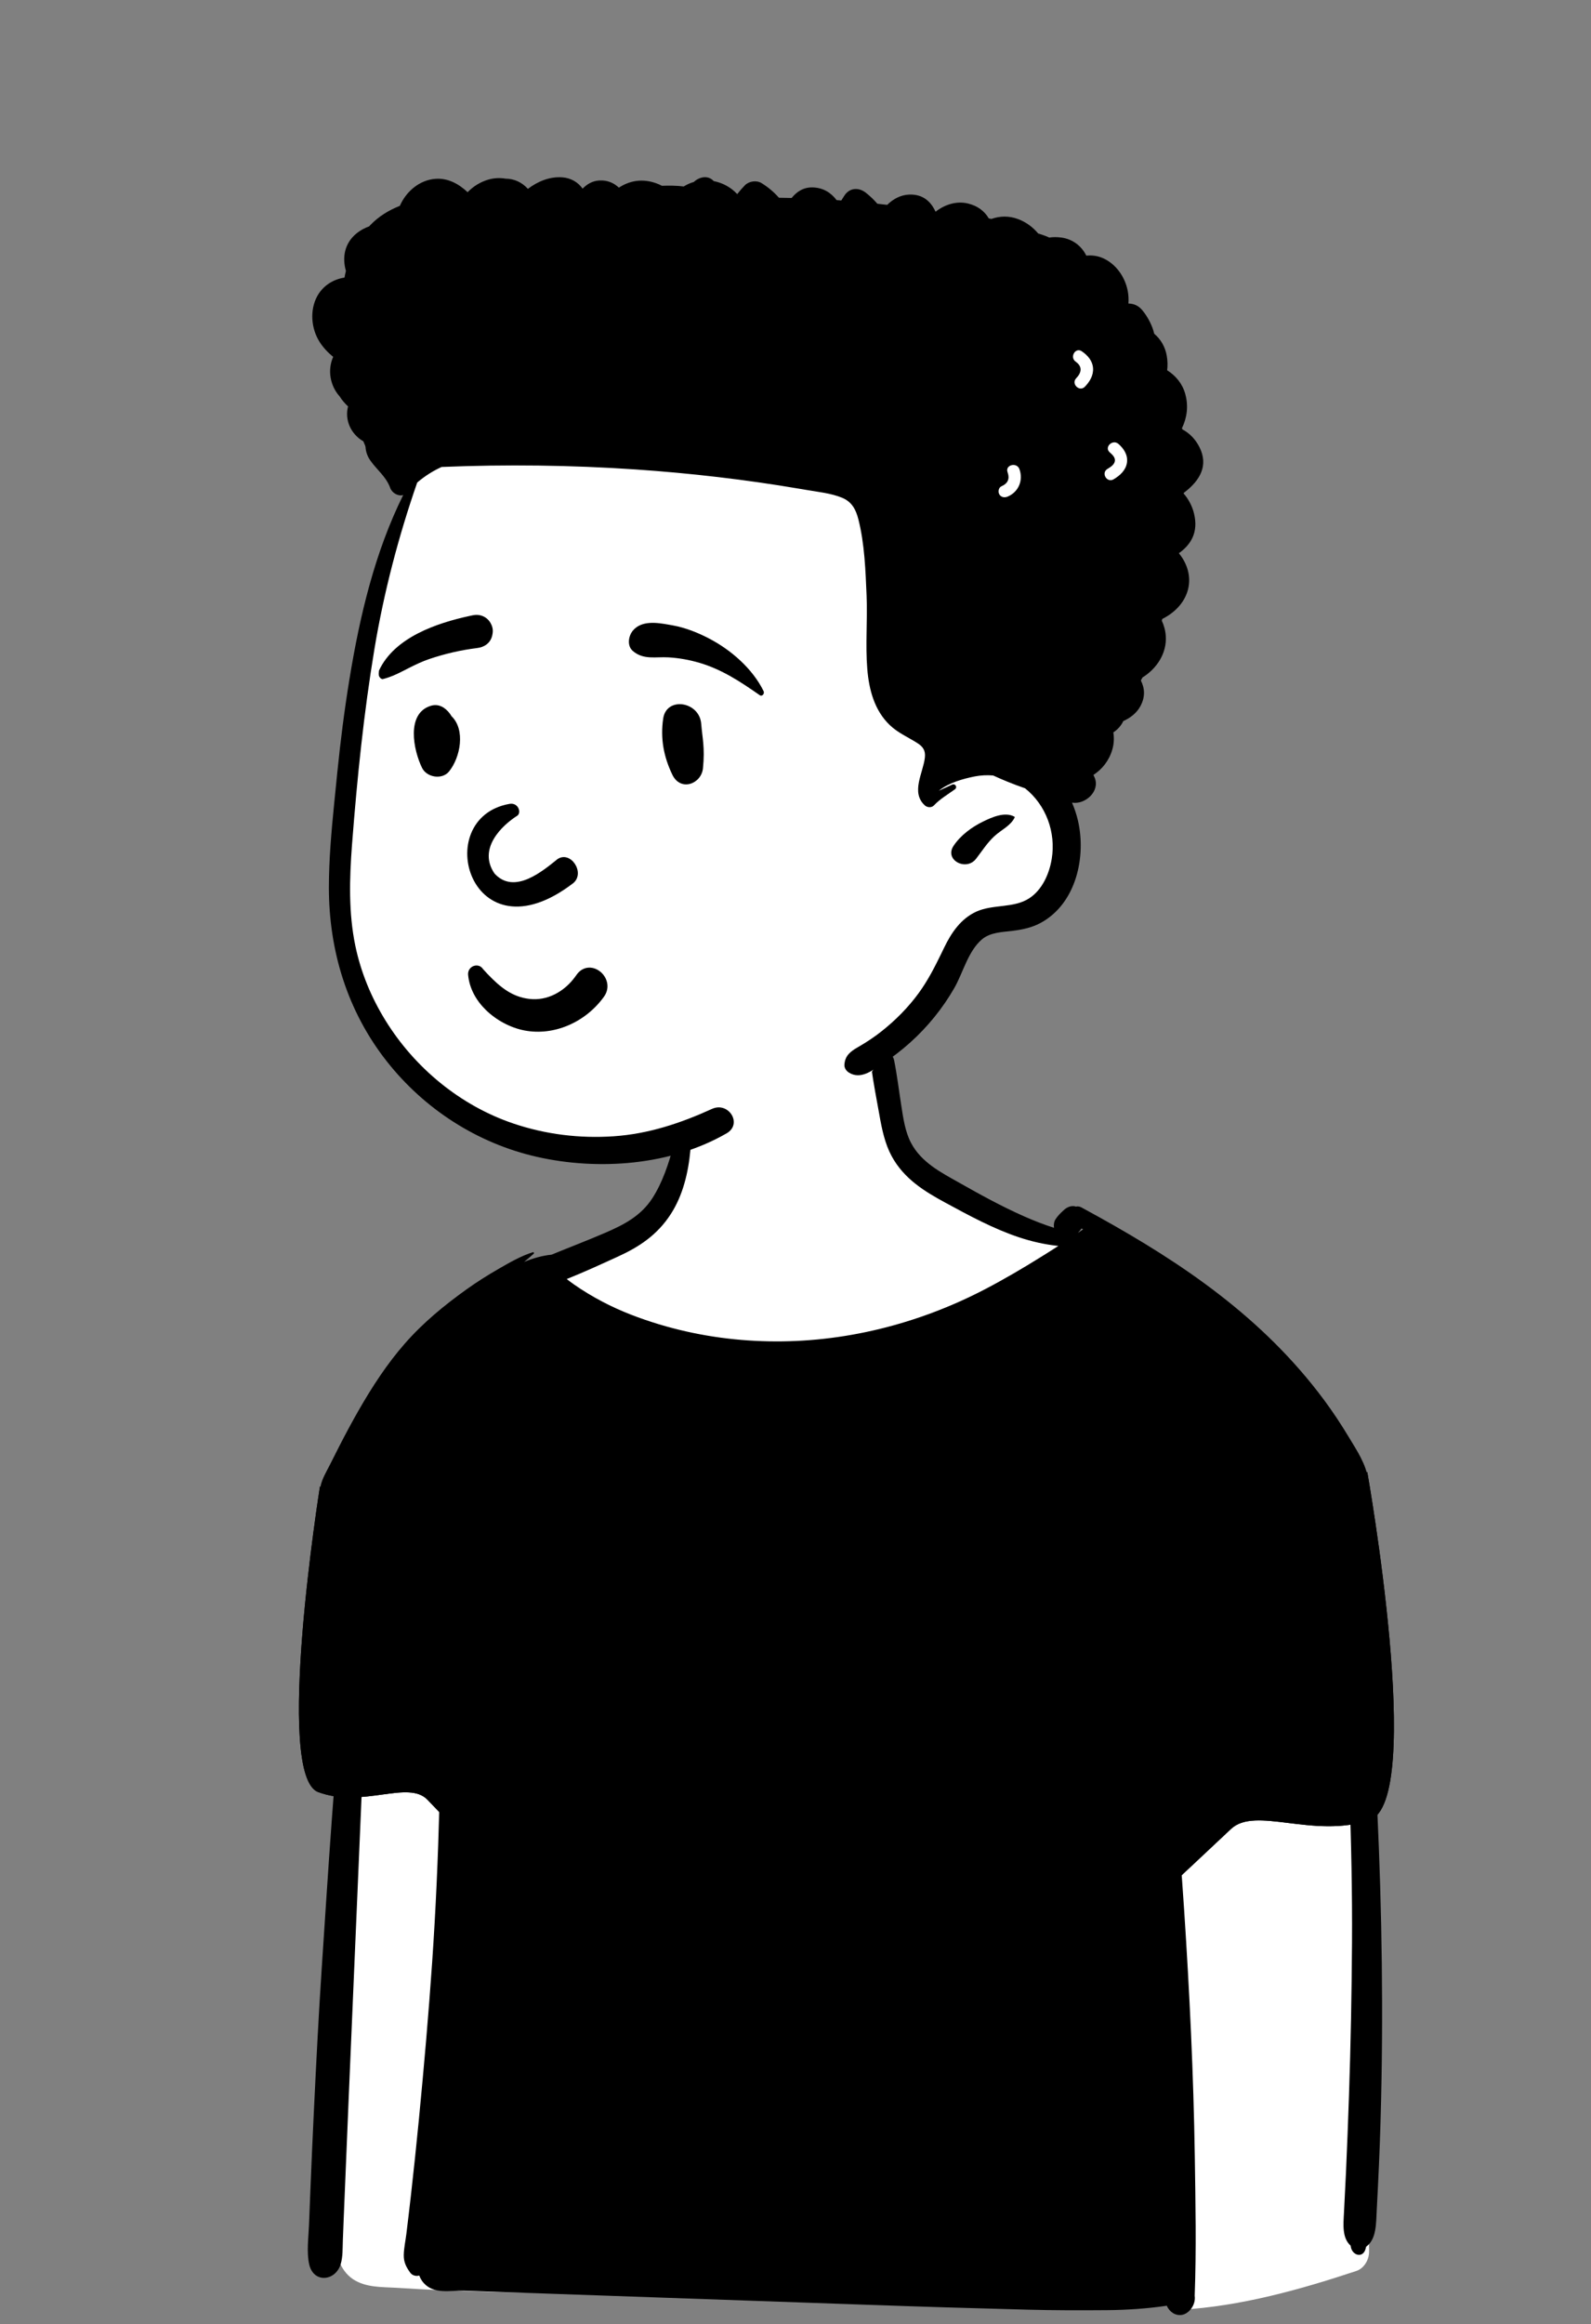 <?xml version="1.0" encoding="UTF-8" standalone="no"?>
<!DOCTYPE svg PUBLIC "-//W3C//DTD SVG 1.1//EN" "http://www.w3.org/Graphics/SVG/1.1/DTD/svg11.dtd">
<svg width="100%" height="100%" viewBox="0 0 50 73" version="1.1" xmlns="http://www.w3.org/2000/svg" xmlns:xlink="http://www.w3.org/1999/xlink" xml:space="preserve" xmlns:serif="http://www.serif.com/" style="fill-rule:evenodd;clip-rule:evenodd;stroke-linejoin:round;stroke-miterlimit:2;">
    <rect x="0" y="0" width="50" height="73" fill="#808080" stroke="none"/>
    <g transform="matrix(-1,0,0,1,50.556,-4.174)">
        <g id="Introduction">
            <g id="avatar-boy-9">
                <g id="BODY" transform="matrix(0.662,0,0,0.782,7.121,35.447)">
                    <path id="_--Skin" serif:id="✋-Skin" d="M25.132,0.205C26.054,-0.05 27.113,-0.02 28.059,0.045C29.019,0.112 30.05,0.225 30.951,0.583C31.734,0.895 32.395,1.418 32.797,2.168C33.128,2.785 33.283,3.462 33.38,4.149C33.42,4.43 33.454,4.712 33.485,4.994L33.55,5.581C33.576,5.805 33.598,5.973 33.643,6.224C33.766,6.916 33.939,7.495 34.323,7.999C35.254,9.218 36.774,9.627 38.157,10.147C39.041,10.481 39.742,11.08 39.936,12.043C40.124,12.972 47.254,20.766 47.953,21.423L47.973,21.44C48.516,21.929 48.452,22.847 48.528,23.517C48.609,24.235 48.687,24.955 48.76,25.674C48.91,27.135 49.043,28.598 49.159,30.062C49.616,35.789 49.823,41.536 49.779,47.28L49.776,47.605C49.77,48.334 49.775,49.067 49.742,49.795C49.711,50.495 49.499,51.196 48.85,51.561C48.248,51.9 47.487,51.87 46.815,51.904L46.775,51.906C46.053,51.945 45.332,51.978 44.61,52.005C41.676,52.113 38.739,52.125 35.803,52.111C29.978,52.084 24.148,51.956 18.329,52.282C16.846,52.365 12.117,51.861 10.639,52.005C9.225,52.142 10.438,52.834 9.565,52.789C6.694,52.639 3.97,51.999 1.219,51.228C0.875,51.131 0.613,50.798 0.617,50.438C0.668,46.483 0.78,42.529 0.954,38.577C1.11,35.057 1.315,31.539 1.569,28.024C1.68,26.496 1.8,24.969 1.929,23.443L1.985,22.789C2.058,21.946 2.1,21.087 2.266,20.255C2.43,19.433 2.803,18.719 3.343,18.082C3.828,17.51 9.317,13.034 10.639,12.186C11.904,11.375 13.232,10.69 14.531,9.939C15.072,9.626 15.591,9.738 16.053,9.354C16.296,9.152 19.827,7.788 20.78,7.338L20.808,7.325C21.538,6.975 22.209,6.596 22.713,5.992C22.882,5.789 23.213,4.513 23.213,4.105C23.215,3.377 23.159,2.609 23.379,1.904C23.642,1.06 24.277,0.442 25.132,0.205Z" style="fill:white;"/>
                    <path id="👕-Top" d="M39.729,18.345L37.536,43.288L19.273,43.74L19.273,17.122L39.729,18.345Z" style="fill:white;"/>
                    <path id="🖍-Ink" d="M45.676,25.174C45.657,25.193 45.637,25.212 45.618,25.232C45.64,25.201 45.659,25.169 45.676,25.137L45.676,25.174ZM14.194,9.389C14.22,9.378 14.245,9.366 14.27,9.354C14.284,9.373 14.299,9.39 14.316,9.407C14.357,9.449 14.397,9.494 14.44,9.535C14.358,9.487 14.275,9.439 14.194,9.389ZM50.872,47.889C50.825,46.891 50.772,45.892 50.716,44.894C50.605,42.943 50.49,40.992 50.337,39.044C50.027,35.096 49.737,31.149 49.272,27.216C49.076,25.567 48.803,23.93 48.53,22.293C48.565,22.261 48.6,22.23 48.635,22.199C48.598,22.647 49.207,22.931 49.508,22.484C49.531,22.451 49.553,22.417 49.575,22.382C49.836,21.96 50.438,19.89 50.396,19.714C50.321,19.399 50.111,19.118 49.947,18.84C49.804,18.596 49.659,18.353 49.512,18.112C49.22,17.629 48.918,17.151 48.602,16.683C47.947,15.714 47.231,14.784 46.387,13.971C45.514,13.128 44.512,12.436 43.477,11.808C42.98,11.506 42.467,11.233 41.945,10.978C41.429,10.727 40.865,10.45 40.309,10.307C40.278,10.299 40.245,10.343 40.274,10.366C40.422,10.483 40.576,10.592 40.733,10.698C40.308,10.551 39.87,10.444 39.428,10.407C38.573,10.107 37.707,9.832 36.856,9.519C36.02,9.211 35.195,8.864 34.639,8.134C34.164,7.51 33.863,6.746 33.632,6.002C33.379,5.182 33.278,4.33 33.043,3.508C33.025,3.442 32.916,3.434 32.901,3.508C32.734,4.37 32.741,5.339 32.837,6.209C32.937,7.121 33.194,8.017 33.754,8.758C34.404,9.621 35.286,10.101 36.278,10.484C37.078,10.794 37.889,11.109 38.709,11.386C38.602,11.456 38.493,11.525 38.381,11.592C37.937,11.856 37.475,12.09 37.002,12.3C36.14,12.684 35.231,12.972 34.317,13.206C32.615,13.639 30.871,13.859 29.116,13.887C25.607,13.946 22.058,13.211 18.847,11.793C17.944,11.394 17.061,10.955 16.187,10.494C15.914,10.35 15.64,10.205 15.367,10.055C15.39,10.054 15.413,10.052 15.436,10.05C16.045,9.992 16.647,9.875 17.237,9.709C18.445,9.369 19.602,8.838 20.74,8.315C21.704,7.872 22.697,7.367 23.286,6.444C23.601,5.95 23.745,5.37 23.863,4.803C23.994,4.171 24.148,3.537 24.243,2.899C24.277,2.676 24.227,2.374 23.987,2.268C23.891,2.226 23.812,2.192 23.704,2.192C23.466,2.192 23.222,2.365 23.165,2.602C23.025,3.193 22.94,3.801 22.829,4.398C22.734,4.915 22.647,5.454 22.368,5.908C21.88,6.703 20.924,7.11 20.116,7.497C19.092,7.988 18.068,8.466 17.004,8.864C16.536,9.039 16.059,9.198 15.576,9.328C15.595,9.21 15.578,9.085 15.508,8.991C15.392,8.836 15.259,8.734 15.109,8.615C14.946,8.486 14.727,8.419 14.534,8.476C14.534,8.477 14.533,8.476 14.533,8.476C14.455,8.459 14.369,8.466 14.279,8.506C14.004,8.632 13.729,8.76 13.454,8.889C9.497,10.749 5.654,12.932 2.742,16.258C2.323,16.738 1.93,17.242 1.561,17.762C1.203,18.267 0.76,18.815 0.662,19.441C0.653,19.493 0.73,19.517 0.743,19.464C0.766,19.367 0.797,19.273 0.837,19.181C0.755,19.466 0.76,19.769 0.875,20.067C1.011,20.417 1.262,20.65 1.578,20.742C1.26,22.132 1.047,23.541 0.876,24.965C0.629,27.016 0.455,29.073 0.323,31.135C0.06,35.25 -0.058,39.386 0.027,43.508C0.051,44.674 0.091,45.839 0.151,47.004C0.182,47.586 0.215,48.167 0.252,48.75C0.289,49.322 0.259,49.953 0.759,50.256C0.765,50.278 0.772,50.3 0.778,50.323C0.9,50.745 1.441,50.61 1.492,50.226C1.492,50.222 1.493,50.217 1.494,50.213C1.902,49.901 1.841,49.382 1.81,48.884C1.778,48.346 1.744,47.809 1.715,47.272C1.66,46.242 1.614,45.211 1.572,44.18C1.49,42.142 1.444,40.1 1.429,38.06C1.399,33.979 1.635,29.905 1.915,25.835C2.032,24.133 2.169,22.438 2.211,20.737C2.43,20.623 2.497,20.3 2.387,20.082C4.978,21.848 7.382,23.959 9.313,26.413C9.635,26.823 9.943,27.245 10.238,27.674C10.334,27.814 10.425,27.959 10.517,28.104C10.428,28.509 10.359,28.921 10.268,29.309C10.082,30.112 10.003,30.944 9.896,31.759C9.678,33.415 9.526,35.086 9.396,36.75C9.141,40.038 8.952,43.325 8.892,46.622C8.859,48.487 8.815,50.363 8.897,52.227C8.836,52.591 9.165,52.948 9.508,52.994C9.809,53.034 10.091,52.878 10.222,52.626C11.16,52.743 12.123,52.796 13.055,52.803C14.311,52.812 15.567,52.811 16.822,52.784C19.334,52.729 21.846,52.665 24.357,52.59C29.38,52.442 34.402,52.294 39.426,52.145C40.819,52.104 42.212,52.063 43.604,52.022C44.233,52.003 45.016,52.184 45.511,51.7C45.596,51.616 45.662,51.518 45.708,51.413C45.856,51.45 46.038,51.414 46.136,51.299C46.317,51.085 46.451,50.886 46.444,50.589C46.438,50.311 46.361,50.018 46.321,49.742C46.246,49.225 46.173,48.708 46.104,48.19C45.968,47.167 45.84,46.142 45.723,45.116C45.483,43.019 45.265,40.917 45.095,38.814C44.757,34.653 44.662,30.471 44.673,26.298C44.675,25.925 44.677,25.551 44.679,25.178C44.695,25.198 44.712,25.216 44.73,25.232C44.746,25.245 44.761,25.258 44.776,25.272C44.951,25.426 45.243,25.505 45.454,25.359C45.712,25.192 45.891,24.941 46.092,24.715C46.304,24.477 46.522,24.245 46.743,24.015C47.169,23.57 47.61,23.143 48.06,22.721C48.096,22.688 48.133,22.653 48.169,22.62C48.172,23.949 48.17,25.276 48.206,26.604C48.259,28.576 48.366,30.547 48.465,32.516C48.659,36.416 48.861,40.315 49.055,44.214C49.109,45.303 49.161,46.392 49.215,47.48C49.242,48.025 49.269,48.57 49.295,49.114C49.309,49.409 49.322,49.704 49.336,49.999C49.351,50.315 49.331,50.653 49.438,50.954C49.682,51.642 50.734,51.739 50.936,50.954C51.063,50.462 50.966,49.892 50.943,49.386C50.92,48.887 50.896,48.388 50.872,47.889Z"/>
                </g>
                <g transform="matrix(-1,0,0,1,50,0)">
                    <path d="M9.499,50.867C9.499,50.867 8.048,59.951 9.446,60.467C10.845,60.984 12.273,60.072 12.881,60.71C13.489,61.349 14.34,62.23 14.34,62.23L15.221,53.203L9.499,50.867Z"/>
                    <path d="M9.499,50.867C9.499,50.867 8.048,59.951 9.446,60.467C10.845,60.984 12.273,60.072 12.881,60.71C13.489,61.349 14.34,62.23 14.34,62.23L15.221,53.203L9.499,50.867ZM13.556,59.972C13.191,59.617 12.709,59.461 12.112,59.474C11.796,59.482 11.431,59.542 11.038,59.591C10.718,59.63 10.368,59.67 10.016,59.594C9.967,59.34 9.851,58.679 9.841,58.147C9.807,56.304 10.102,53.772 10.305,52.276L14.154,53.847L13.556,59.972Z"/>
                </g>
                <g transform="matrix(1.267,0,0,1.139,-4.449,-7.523)">
                    <path d="M9.499,50.867C9.499,50.867 8.048,59.951 9.446,60.467C10.845,60.984 12.273,60.072 12.881,60.71C13.489,61.349 14.34,62.23 14.34,62.23L15.221,53.203L9.499,50.867Z"/>
                    <path d="M9.499,50.867C9.499,50.867 8.048,59.951 9.446,60.467C10.845,60.984 12.273,60.072 12.881,60.71C13.489,61.349 14.34,62.23 14.34,62.23L15.221,53.203L9.499,50.867ZM9.819,59.674C10.25,59.8 10.682,59.759 11.074,59.71C11.456,59.663 11.811,59.603 12.119,59.596C12.662,59.584 13.1,59.733 13.423,60.072C13.519,60.173 13.622,60.28 13.726,60.389C13.726,60.389 14.37,53.791 14.37,53.791L10.124,52.057C9.921,53.516 9.594,56.211 9.63,58.148C9.638,58.581 9.664,58.973 9.719,59.296C9.741,59.427 9.791,59.589 9.819,59.674Z"/>
                </g>
                <g id="HEAD" transform="matrix(1,0,0,1,12.742,9.74)">
                    <path id="_--Skin1" serif:id="✋-Skin" d="M26.59,15.093C26.352,13.231 25.603,11.254 24.816,9.518C23.045,5.847 18.991,5.341 15.357,4.584C11.771,4.073 7.974,3.612 4.442,4.632C2.456,5.108 1.68,7.423 1.994,9.25C2.173,10.389 2.702,11.466 3.153,12.522C4.05,14.689 4.62,17.008 4.621,19.355C4.559,20.888 4.338,22.638 6.138,23.287C7.85,24.121 7.995,26.381 10.139,27.663C11.006,29.383 13.368,29.534 15.068,29.933C16.142,30.134 17.229,30.283 18.318,30.378C21.473,30.774 23.997,29.879 25.648,27.128C26.753,25.453 27.576,23.52 27.373,21.49C27.17,19.353 26.833,17.227 26.59,15.093Z" style="fill:white;"/>
                    <path id="🖍-Ink1" serif:id="🖍-Ink" d="M15.384,0.123C15.564,-0.077 15.842,-0.008 16.01,0.15C16.12,0.181 16.226,0.229 16.326,0.291C16.553,0.262 16.791,0.262 17.013,0.27C17.067,0.241 17.125,0.214 17.188,0.192C17.637,0.031 18.035,0.113 18.364,0.328C18.522,0.181 18.721,0.09 18.976,0.103C19.204,0.116 19.366,0.221 19.505,0.359C19.644,0.163 19.868,0.023 20.147,0.004C20.537,-0.023 20.913,0.13 21.224,0.367C21.405,0.164 21.652,0.047 21.927,0.046C22.108,0.014 22.299,0.026 22.472,0.077C22.722,0.151 22.943,0.29 23.118,0.471C23.395,0.211 23.735,0.023 24.126,0.051C24.633,0.087 25.053,0.451 25.248,0.9C25.591,1.035 25.908,1.227 26.172,1.5C26.186,1.514 26.2,1.53 26.214,1.545C26.356,1.596 26.491,1.669 26.609,1.765C26.983,2.07 27.067,2.512 26.943,2.944C26.96,3.013 26.975,3.084 26.988,3.154C27.339,3.206 27.657,3.404 27.839,3.727C28.086,4.17 28.038,4.753 27.769,5.176C27.654,5.357 27.507,5.51 27.343,5.644C27.529,6.058 27.44,6.552 27.14,6.886C27.067,7.002 26.977,7.106 26.876,7.2C26.987,7.628 26.789,8.069 26.394,8.298L26.36,8.381C26.354,8.394 26.348,8.408 26.342,8.422C26.338,8.439 26.333,8.456 26.327,8.473C26.318,8.625 26.267,8.774 26.165,8.914C25.958,9.202 25.701,9.39 25.564,9.725L25.551,9.761C25.492,9.919 25.303,10.032 25.142,9.983C26.037,11.783 26.507,13.787 26.829,15.751C26.99,16.73 27.114,17.713 27.214,18.7L27.313,19.683C27.4,20.556 27.477,21.432 27.478,22.309C27.479,24.291 26.9,26.198 25.656,27.775C24.481,29.267 22.817,30.348 20.937,30.773C18.997,31.212 16.72,31.039 14.98,30.034C14.467,29.739 14.916,29.028 15.438,29.266C16.427,29.716 17.431,30.051 18.527,30.126C19.594,30.199 20.665,30.068 21.678,29.726C23.353,29.16 24.779,27.974 25.695,26.496C26.146,25.768 26.473,24.978 26.647,24.143C26.864,23.102 26.831,22.026 26.752,20.972L26.746,20.9C26.589,18.87 26.381,16.826 26.046,14.816C25.75,13.038 25.294,11.296 24.703,9.592C24.471,9.393 24.212,9.228 23.935,9.102C21.904,9.019 19.869,9.043 17.841,9.18C16.111,9.298 14.389,9.497 12.681,9.788L12.498,9.819C12.12,9.885 11.7,9.923 11.343,10.072C11.038,10.2 10.914,10.447 10.837,10.75C10.643,11.516 10.613,12.355 10.58,13.141C10.548,13.909 10.621,14.684 10.558,15.449C10.505,16.09 10.337,16.746 9.852,17.209C9.599,17.452 9.286,17.585 8.994,17.769C8.804,17.888 8.724,18.01 8.748,18.23C8.801,18.712 9.197,19.319 8.752,19.731C8.674,19.803 8.538,19.813 8.461,19.731C8.278,19.535 8.024,19.386 7.806,19.229C7.715,19.163 7.791,19.036 7.894,19.081C8.03,19.141 8.169,19.212 8.311,19.273C7.998,19.021 7.552,18.897 7.181,18.823C6.994,18.787 6.797,18.776 6.603,18.793C6.459,18.86 6.312,18.922 6.165,18.983C5.978,19.06 5.789,19.13 5.599,19.196C4.94,19.722 4.625,20.578 4.762,21.415C4.838,21.877 5.055,22.379 5.466,22.649C5.952,22.968 6.603,22.831 7.128,23.068C7.62,23.29 7.919,23.738 8.143,24.202L8.237,24.396C8.445,24.823 8.659,25.24 8.943,25.629C9.272,26.08 9.674,26.485 10.114,26.832C10.327,27.001 10.554,27.152 10.789,27.29L10.853,27.327C11.09,27.464 11.26,27.594 11.277,27.882C11.282,27.983 11.217,28.075 11.133,28.127C10.774,28.35 10.416,28.071 10.117,27.876C9.794,27.666 9.485,27.43 9.199,27.172C8.656,26.683 8.186,26.102 7.824,25.471C7.549,24.991 7.392,24.315 6.957,23.943C6.691,23.716 6.315,23.714 5.983,23.672C5.674,23.633 5.382,23.571 5.107,23.422C3.989,22.814 3.673,21.342 3.939,20.204C3.984,20.013 4.046,19.826 4.124,19.646C3.708,19.714 3.241,19.293 3.409,18.868C3.422,18.836 3.437,18.806 3.451,18.775C3.177,18.598 2.961,18.33 2.858,17.98C2.805,17.799 2.797,17.616 2.825,17.439C2.692,17.352 2.582,17.232 2.512,17.084C2.291,16.984 2.095,16.835 1.978,16.621C1.816,16.326 1.837,16.054 1.96,15.81C1.943,15.779 1.926,15.747 1.91,15.715C1.457,15.434 1.141,14.95 1.177,14.413C1.189,14.235 1.234,14.075 1.303,13.93C1.297,13.912 1.292,13.893 1.286,13.875C0.908,13.686 0.594,13.377 0.482,12.963C0.371,12.547 0.502,12.132 0.766,11.812C0.38,11.536 0.149,11.151 0.289,10.568C0.346,10.331 0.461,10.115 0.617,9.934C0.616,9.928 0.615,9.922 0.613,9.917L0.577,9.889C0.102,9.522 -0.172,9.053 0.12,8.478C0.251,8.219 0.438,8.038 0.658,7.919L0.669,7.885C0.511,7.555 0.458,7.189 0.567,6.803C0.655,6.486 0.865,6.233 1.134,6.065C1.116,5.923 1.118,5.772 1.147,5.607C1.195,5.33 1.336,5.088 1.541,4.917C1.549,4.88 1.559,4.844 1.57,4.808C1.639,4.589 1.769,4.351 1.919,4.174C2.043,4.027 2.182,3.974 2.351,3.968C2.341,3.833 2.348,3.696 2.376,3.557C2.463,3.128 2.742,2.725 3.154,2.542C3.324,2.468 3.503,2.446 3.675,2.464C3.821,2.162 4.107,1.943 4.458,1.896C4.595,1.877 4.722,1.878 4.839,1.896C4.905,1.865 4.974,1.838 5.046,1.814C5.093,1.797 5.141,1.782 5.189,1.767C5.352,1.57 5.566,1.412 5.816,1.317C6.104,1.207 6.397,1.218 6.657,1.311L6.74,1.294C6.87,1.074 7.077,0.903 7.395,0.826C7.756,0.739 8.126,0.861 8.41,1.083C8.411,1.083 8.412,1.083 8.414,1.082C8.563,0.757 8.816,0.53 9.242,0.546C9.507,0.556 9.747,0.685 9.932,0.869C10.035,0.856 10.137,0.845 10.241,0.834C10.35,0.708 10.471,0.592 10.605,0.487C10.825,0.314 11.111,0.328 11.273,0.571C11.308,0.624 11.341,0.677 11.374,0.73L11.522,0.72C11.697,0.49 11.935,0.334 12.261,0.321C12.56,0.309 12.773,0.453 12.936,0.653C13.068,0.65 13.201,0.647 13.334,0.646C13.489,0.47 13.671,0.315 13.879,0.187C14.038,0.089 14.274,0.123 14.403,0.253C14.49,0.342 14.571,0.435 14.646,0.531C14.841,0.318 15.104,0.177 15.384,0.123ZM5.933,20.088C6.233,19.921 6.636,20.102 6.927,20.244C7.28,20.417 7.632,20.678 7.848,21.005C8.143,21.45 7.45,21.81 7.14,21.41C6.949,21.164 6.797,20.917 6.566,20.702C6.354,20.504 6.048,20.372 5.927,20.112C5.922,20.103 5.923,20.093 5.933,20.088ZM6.144,9.284L6.149,9.268C6.235,9.039 5.862,8.941 5.778,9.167C5.65,9.511 5.797,9.884 6.144,10.032C6.24,10.073 6.35,10.059 6.407,9.965C6.456,9.885 6.433,9.747 6.338,9.707C6.143,9.623 6.078,9.476 6.144,9.284ZM2.937,8.645C3.124,8.484 2.85,8.218 2.665,8.378C2.492,8.528 2.364,8.731 2.397,8.964C2.431,9.202 2.614,9.37 2.815,9.489C3.028,9.615 3.221,9.289 3.009,9.163L2.986,9.149C2.896,9.095 2.792,9.021 2.777,8.914C2.761,8.801 2.859,8.713 2.937,8.645ZM3.995,5.805L4.008,5.795C4.208,5.655 4.016,5.328 3.814,5.47C3.628,5.599 3.479,5.768 3.463,6C3.448,6.226 3.566,6.422 3.719,6.581C3.89,6.757 4.162,6.49 3.992,6.314C3.825,6.142 3.793,5.954 3.995,5.805Z"/>
                </g>
                <g id="FACE" transform="matrix(1,0,0,1,23.065,19.939)">
                    <path id="🖍-Ink2" serif:id="🖍-Ink" d="M9.637,16.445C9.195,16.258 8.801,15.946 8.513,15.547C8.412,15.409 8.386,15.262 8.407,15.128C8.431,14.978 8.517,14.841 8.634,14.75C8.751,14.658 8.898,14.612 9.04,14.635C9.163,14.656 9.286,14.726 9.383,14.871L9.404,14.9C9.575,15.141 9.798,15.338 10.053,15.466C10.298,15.589 10.573,15.646 10.856,15.612C11.397,15.549 11.77,15.245 12.166,14.833C12.215,14.781 12.264,14.727 12.313,14.673C12.345,14.624 12.388,14.592 12.436,14.575C12.489,14.557 12.55,14.558 12.605,14.578C12.658,14.597 12.706,14.634 12.738,14.682C12.768,14.729 12.785,14.786 12.78,14.851C12.743,15.279 12.528,15.66 12.223,15.959C11.883,16.292 11.433,16.522 11.01,16.603C10.543,16.692 10.068,16.628 9.637,16.445ZM11.23,9.854C11.726,10.168 12.483,10.898 11.949,11.675C11.32,12.36 10.415,11.575 9.969,11.22C9.555,10.944 9.091,11.652 9.474,11.974C12.698,14.451 14.005,9.936 11.481,9.486C11.203,9.436 11.1,9.757 11.23,9.854ZM5.454,6.972C5.509,6.266 6.546,6.105 6.649,6.805C6.742,7.431 6.633,8.007 6.361,8.571C6.101,9.11 5.448,8.858 5.399,8.368C5.333,7.71 5.42,7.412 5.454,6.972ZM13.348,6.659C13.492,6.463 13.701,6.329 13.951,6.405C14.733,6.642 14.502,7.793 14.228,8.354C14.079,8.658 13.597,8.736 13.379,8.468C13.024,8.03 12.854,7.157 13.305,6.727C13.317,6.705 13.331,6.682 13.348,6.659ZM6.35,3.879L6.473,3.857C6.855,3.788 7.33,3.722 7.6,4.041C7.743,4.21 7.793,4.524 7.6,4.686C7.261,4.971 6.887,4.86 6.481,4.884C6.147,4.904 5.825,4.962 5.503,5.057C4.796,5.267 4.22,5.65 3.616,6.071C3.537,6.126 3.456,6.021 3.494,5.944C3.843,5.235 4.518,4.653 5.194,4.298C5.555,4.108 5.951,3.951 6.35,3.879ZM12.636,3.562L12.73,3.582C13.758,3.805 15.094,4.251 15.581,5.299C15.599,5.447 15.58,5.479 15.564,5.5L15.558,5.507C15.545,5.524 15.535,5.549 15.473,5.569C15.456,5.565 15.438,5.56 15.421,5.556C15.198,5.495 15.021,5.411 14.85,5.324L14.665,5.23C14.45,5.12 14.233,5.015 14.003,4.937C13.512,4.771 13.008,4.654 12.495,4.591C12.384,4.578 12.277,4.539 12.193,4.472C12.113,4.409 12.052,4.321 12.024,4.204C11.988,4.054 11.998,3.94 12.076,3.803C12.134,3.701 12.218,3.631 12.315,3.59C12.413,3.548 12.524,3.539 12.636,3.562Z"/>
                </g>
            </g>
        </g>
    </g>
</svg>
